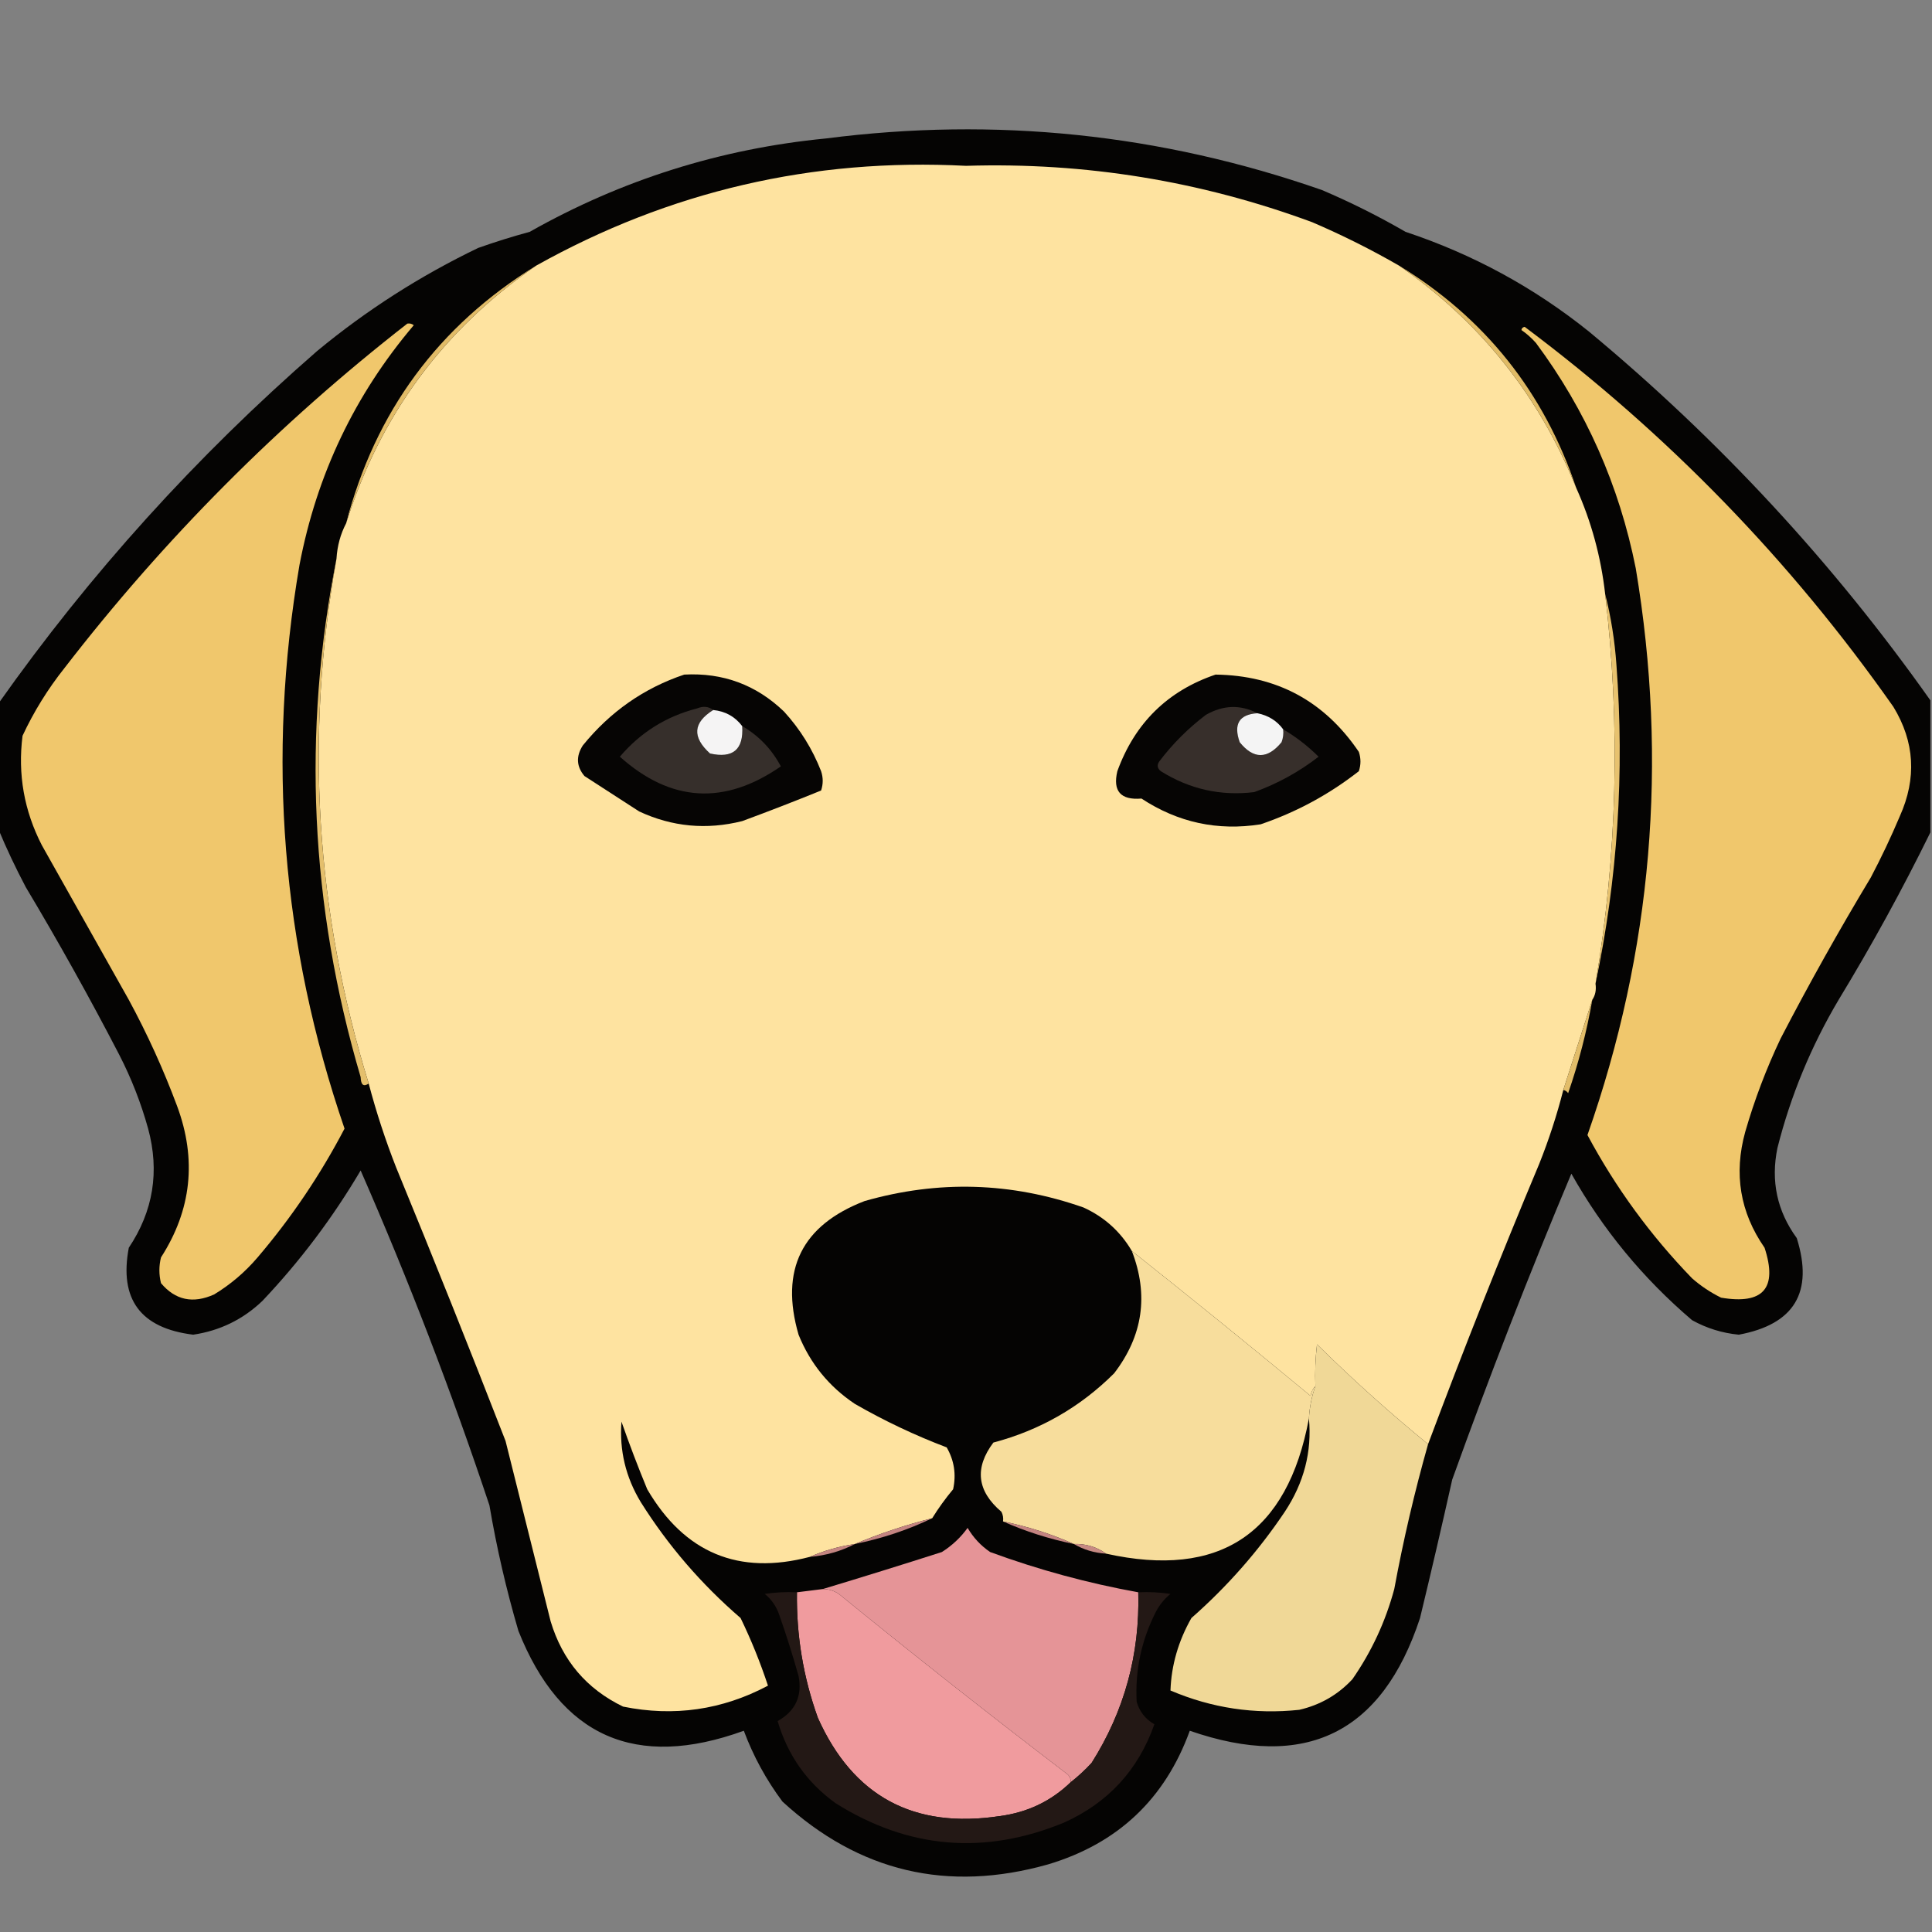 <?xml version="1.0" encoding="UTF-8"?>
<!DOCTYPE svg PUBLIC "-//W3C//DTD SVG 1.1//EN" "http://www.w3.org/Graphics/SVG/1.1/DTD/svg11.dtd">
<svg xmlns="http://www.w3.org/2000/svg" version="1.1" width="600px" height="600px" style="shape-rendering:geometricPrecision; text-rendering:geometricPrecision; image-rendering:optimizeQuality; fill-rule:evenodd; clip-rule:evenodd" xmlns:xlink="http://www.w3.org/1999/xlink">
<rect width="100%" height="100%" fill="#808080" stroke="none"/>
<g><path style="opacity:0.975" fill="#030201" d="M 599.5,217.5 C 599.5,231.167 599.5,244.833 599.5,258.5C 590.804,276.221 581.304,293.554 571,310.5C 562.437,324.954 556.103,340.287 552,356.5C 549.884,366.776 551.884,376.11 558,384.5C 563.271,401.294 557.271,411.294 540,414.5C 534.849,414.004 530.015,412.504 525.5,410C 510.274,397.03 497.774,381.863 488,364.5C 474.835,395.832 462.501,427.499 451,459.5C 447.793,473.867 444.46,488.201 441,502.5C 429.228,538.301 405.395,549.968 369.5,537.5C 361.803,558.696 347.137,572.529 325.5,579C 294.281,587.819 266.781,581.319 243,559.5C 237.955,552.743 233.955,545.41 231,537.5C 197.413,549.698 174.08,539.365 161,506.5C 157.236,493.679 154.236,480.679 152,467.5C 140.24,432.218 126.906,397.551 112,363.5C 103.371,378.133 93.204,391.633 81.5,404C 75.478,409.761 68.311,413.261 60,414.5C 43.635,412.489 36.968,403.489 40,387.5C 47.604,376.129 49.604,363.795 46,350.5C 43.784,342.518 40.784,334.851 37,327.5C 27.84,309.844 18.174,292.511 8,275.5C 4.846,269.53 2.012,263.53 -0.5,257.5C -0.5,244.5 -0.5,231.5 -0.5,218.5C 27.941,178.209 60.941,141.709 98.5,109C 113.81,96.337 130.476,85.671 148.5,77C 153.772,75.131 159.106,73.465 164.5,72C 193.067,55.855 223.734,46.188 256.5,43C 309.141,36.235 360.474,41.568 410.5,59C 419.446,62.806 428.112,67.139 436.5,72C 457.423,78.953 476.423,89.286 493.5,103C 533.989,136.646 569.323,174.813 599.5,217.5 Z"/></g>
<g><path style="opacity:1" fill="#fee3a0" d="M 434.5,82.5 C 459.74,99.974 478.074,122.974 489.5,151.5C 494.194,161.932 497.194,172.932 498.5,184.5C 503.27,224.983 502.27,265.317 495.5,305.5C 495.784,307.415 495.451,309.081 494.5,310.5C 491.517,319.738 488.517,329.071 485.5,338.5C 483.506,346.315 481.006,353.982 478,361.5C 465.933,390.297 454.433,419.297 443.5,448.5C 431.573,438.744 420.073,428.411 409,417.5C 408.501,421.821 408.334,426.154 408.5,430.5C 407.732,431.263 407.232,432.263 407,433.5C 388.607,418.264 370.107,403.264 351.5,388.5C 347.94,382.443 342.94,377.943 336.5,375C 314.073,367.121 291.406,366.455 268.5,373C 248.988,380.524 242.155,394.357 248,414.5C 251.622,423.456 257.455,430.623 265.5,436C 274.687,441.278 284.187,445.778 294,449.5C 296.34,453.555 297.007,457.889 296,462.5C 293.59,465.397 291.423,468.397 289.5,471.5C 281.215,473.595 273.215,476.262 265.5,479.5C 260.562,480.231 255.895,481.565 251.5,483.5C 229.434,489.306 212.6,482.306 201,462.5C 198.124,455.533 195.457,448.533 193,441.5C 192.325,450.456 194.325,458.789 199,466.5C 207.463,479.974 217.796,491.974 230,502.5C 233.283,509.276 236.116,516.276 238.5,523.5C 224.279,531.044 209.279,533.211 193.5,530C 182.159,524.518 174.659,515.685 171,503.5C 166.333,484.828 161.666,466.162 157,447.5C 145.943,419.054 134.61,390.721 123,362.5C 119.66,353.981 116.827,345.315 114.5,336.5C 98.002,283.017 94.669,228.684 104.5,173.5C 104.742,169.521 105.742,165.854 107.5,162.5C 117.984,129.022 137.65,102.356 166.5,82.5C 207.895,59.362 252.395,49.028 300,51.5C 337.011,50.363 372.844,56.196 407.5,69C 416.832,72.999 425.832,77.499 434.5,82.5 Z"/></g>
<g><path style="opacity:1" fill="#f0c76c" d="M 126.5,100.5 C 127.239,100.369 127.906,100.536 128.5,101C 110.175,122.593 98.341,147.427 93,175.5C 82.793,235.252 87.46,293.585 107,350.5C 99.486,364.87 90.486,378.203 80,390.5C 76.088,395.083 71.588,398.917 66.5,402C 59.941,404.952 54.441,403.786 50,398.5C 49.333,395.833 49.333,393.167 50,390.5C 59.488,375.747 61.154,360.08 55,343.5C 50.775,332.163 45.775,321.163 40,310.5C 31,294.5 22,278.5 13,262.5C 7.487,251.784 5.487,240.45 7,228.5C 10.509,220.99 14.843,213.99 20,207.5C 51.029,167.304 86.529,131.637 126.5,100.5 Z"/></g>
<g><path style="opacity:1" fill="#f0c76c" d="M 472.5,102.5 C 472.56,101.957 472.893,101.624 473.5,101.5C 517.975,134.807 556.142,174.141 588,219.5C 594.633,230.373 595.299,241.706 590,253.5C 587.273,259.954 584.273,266.288 581,272.5C 571.16,288.843 561.826,305.51 553,322.5C 548.545,331.866 544.878,341.533 542,351.5C 538.389,364.525 540.389,376.525 548,387.5C 552.112,400.058 547.612,405.225 534.5,403C 531.228,401.392 528.228,399.392 525.5,397C 512.589,383.674 501.755,368.841 493,352.5C 513.073,295.346 518.073,236.679 508,176.5C 502.873,150.758 492.54,127.425 477,106.5C 475.629,104.959 474.129,103.625 472.5,102.5 Z"/></g>
<g><path style="opacity:1" fill="#e0bb66" d="M 434.5,82.5 C 461.152,98.77 479.485,121.77 489.5,151.5C 478.074,122.974 459.74,99.974 434.5,82.5 Z"/></g>
<g><path style="opacity:1" fill="#e1bb67" d="M 166.5,82.5 C 137.65,102.356 117.984,129.022 107.5,162.5C 116.515,127.84 136.182,101.173 166.5,82.5 Z"/></g>
<g><path style="opacity:1" fill="#060504" d="M 212.5,209.5 C 224.537,208.856 234.87,212.689 243.5,221C 248.473,226.444 252.307,232.611 255,239.5C 255.667,241.5 255.667,243.5 255,245.5C 246.914,248.79 238.747,251.957 230.5,255C 219.425,257.782 208.758,256.782 198.5,252C 192.833,248.333 187.167,244.667 181.5,241C 179.009,238.032 178.843,234.865 181,231.5C 189.498,221.026 199.998,213.692 212.5,209.5 Z"/></g>
<g><path style="opacity:1" fill="#060504" d="M 377.5,209.5 C 396.487,209.744 411.32,217.744 422,233.5C 422.667,235.5 422.667,237.5 422,239.5C 412.776,246.719 402.61,252.219 391.5,256C 378.15,258.107 365.817,255.441 354.5,248C 348.033,248.538 345.533,245.704 347,239.5C 352.443,224.556 362.609,214.556 377.5,209.5 Z"/></g>
<g><path style="opacity:1" fill="#362f2b" d="M 221.5,220.5 C 215.226,224.416 214.893,228.916 220.5,234C 227.631,235.604 230.964,232.771 230.5,225.5C 235.649,228.483 239.649,232.65 242.5,238C 224.985,250.151 208.319,249.151 192.5,235C 198.928,227.454 206.928,222.454 216.5,220C 218.387,219.22 220.054,219.387 221.5,220.5 Z"/></g>
<g><path style="opacity:1" fill="#f5f4f4" d="M 221.5,220.5 C 225.272,220.884 228.272,222.55 230.5,225.5C 230.964,232.771 227.631,235.604 220.5,234C 214.893,228.916 215.226,224.416 221.5,220.5 Z"/></g>
<g><path style="opacity:1" fill="#372f2b" d="M 390.5,221.5 C 384.844,221.867 383.011,224.867 385,230.5C 389.285,235.821 393.619,235.821 398,230.5C 398.49,229.207 398.657,227.873 398.5,226.5C 402.468,228.832 406.134,231.665 409.5,235C 403.444,239.696 396.777,243.363 389.5,246C 379.099,247.259 369.433,245.092 360.5,239.5C 359.417,238.635 359.251,237.635 360,236.5C 364.167,231 369,226.167 374.5,222C 379.894,218.932 385.227,218.765 390.5,221.5 Z"/></g>
<g><path style="opacity:1" fill="#f4f4f4" d="M 390.5,221.5 C 393.915,222.195 396.582,223.862 398.5,226.5C 398.657,227.873 398.49,229.207 398,230.5C 393.619,235.821 389.285,235.821 385,230.5C 383.011,224.867 384.844,221.867 390.5,221.5 Z"/></g>
<g><path style="opacity:1" fill="#e7c26f" d="M 498.5,184.5 C 500.308,191.59 501.474,198.924 502,206.5C 504.531,239.946 502.364,272.946 495.5,305.5C 502.27,265.317 503.27,224.983 498.5,184.5 Z"/></g>
<g><path style="opacity:1" fill="#e4bf6c" d="M 104.5,173.5 C 94.669,228.684 98.002,283.017 114.5,336.5C 112.908,337.602 112.075,336.935 112,334.5C 96.316,281.262 93.816,227.596 104.5,173.5 Z"/></g>
<g><path style="opacity:1" fill="#e2bd6a" d="M 494.5,310.5 C 492.786,320.356 490.286,330.022 487,339.5C 486.617,338.944 486.117,338.611 485.5,338.5C 488.517,329.071 491.517,319.738 494.5,310.5 Z"/></g>
<g><path style="opacity:1" fill="#f7dd9c" d="M 351.5,388.5 C 370.107,403.264 388.607,418.264 407,433.5C 407.232,432.263 407.732,431.263 408.5,430.5C 407.357,433.684 406.691,437.017 406.5,440.5C 399.809,476.328 378.809,490.328 343.5,482.5C 340.592,480.395 337.258,479.395 333.5,479.5C 326.482,476.384 319.149,474.05 311.5,472.5C 311.649,471.448 311.483,470.448 311,469.5C 303.406,463.056 302.573,455.889 308.5,448C 322.983,444.161 335.483,436.994 346,426.5C 354.951,414.834 356.784,402.167 351.5,388.5 Z"/></g>
<g><path style="opacity:1" fill="#f0d897" d="M 443.5,448.5 C 439.304,463.311 435.804,478.311 433,493.5C 430.28,503.605 425.947,512.938 420,521.5C 415.498,526.337 409.998,529.503 403.5,531C 389.653,532.47 376.319,530.47 363.5,525C 363.778,517.143 365.945,509.643 370,502.5C 381.156,492.686 390.823,481.686 399,469.5C 404.967,460.483 407.467,450.816 406.5,440.5C 406.691,437.017 407.357,433.684 408.5,430.5C 408.334,426.154 408.501,421.821 409,417.5C 420.073,428.411 431.573,438.744 443.5,448.5 Z"/></g>
<g><path style="opacity:1" fill="#c48481" d="M 289.5,471.5 C 281.959,475.125 273.959,477.792 265.5,479.5C 273.215,476.262 281.215,473.595 289.5,471.5 Z"/></g>
<g><path style="opacity:1" fill="#e59497" d="M 353.5,494.5 C 354.028,513.723 349.195,531.389 339,547.5C 336.963,549.706 334.797,551.706 332.5,553.5C 332.586,552.504 332.252,551.671 331.5,551C 307.546,532.714 283.879,514.048 260.5,495C 258.975,493.991 257.308,493.491 255.5,493.5C 267.751,489.808 280.084,485.975 292.5,482C 295.672,479.994 298.338,477.494 300.5,474.5C 302.262,477.518 304.596,480.018 307.5,482C 322.53,487.514 337.864,491.68 353.5,494.5 Z"/></g>
<g><path style="opacity:1" fill="#c48481" d="M 311.5,472.5 C 319.149,474.05 326.482,476.384 333.5,479.5C 325.832,477.943 318.499,475.609 311.5,472.5 Z"/></g>
<g><path style="opacity:1" fill="#c48581" d="M 265.5,479.5 C 261.195,481.746 256.529,483.08 251.5,483.5C 255.895,481.565 260.562,480.231 265.5,479.5 Z"/></g>
<g><path style="opacity:1" fill="#c78a83" d="M 333.5,479.5 C 337.258,479.395 340.592,480.395 343.5,482.5C 339.838,482.277 336.505,481.277 333.5,479.5 Z"/></g>
<g><path style="opacity:1" fill="#f09b9e" d="M 255.5,493.5 C 257.308,493.491 258.975,493.991 260.5,495C 283.879,514.048 307.546,532.714 331.5,551C 332.252,551.671 332.586,552.504 332.5,553.5C 326.421,559.371 319.088,562.871 310.5,564C 283.764,568.054 264.93,557.887 254,533.5C 249.466,520.894 247.299,507.894 247.5,494.5C 250.167,494.167 252.833,493.833 255.5,493.5 Z"/></g>
<g><path style="opacity:1" fill="#231815" d="M 247.5,494.5 C 247.299,507.894 249.466,520.894 254,533.5C 264.93,557.887 283.764,568.054 310.5,564C 319.088,562.871 326.421,559.371 332.5,553.5C 334.797,551.706 336.963,549.706 339,547.5C 349.195,531.389 354.028,513.723 353.5,494.5C 356.85,494.335 360.183,494.502 363.5,495C 361.622,496.543 360.122,498.376 359,500.5C 354.487,509.352 352.487,518.685 353,528.5C 353.882,531.552 355.716,533.886 358.5,535.5C 353.515,549.652 344.182,559.819 330.5,566C 305.774,576.201 282.108,574.201 259.5,560C 250.62,553.607 244.62,545.107 241.5,534.5C 247.036,531.39 249.203,526.723 248,520.5C 246.202,514.105 244.202,507.772 242,501.5C 241.117,498.898 239.617,496.731 237.5,495C 240.817,494.502 244.15,494.335 247.5,494.5 Z"/></g>
</svg>
